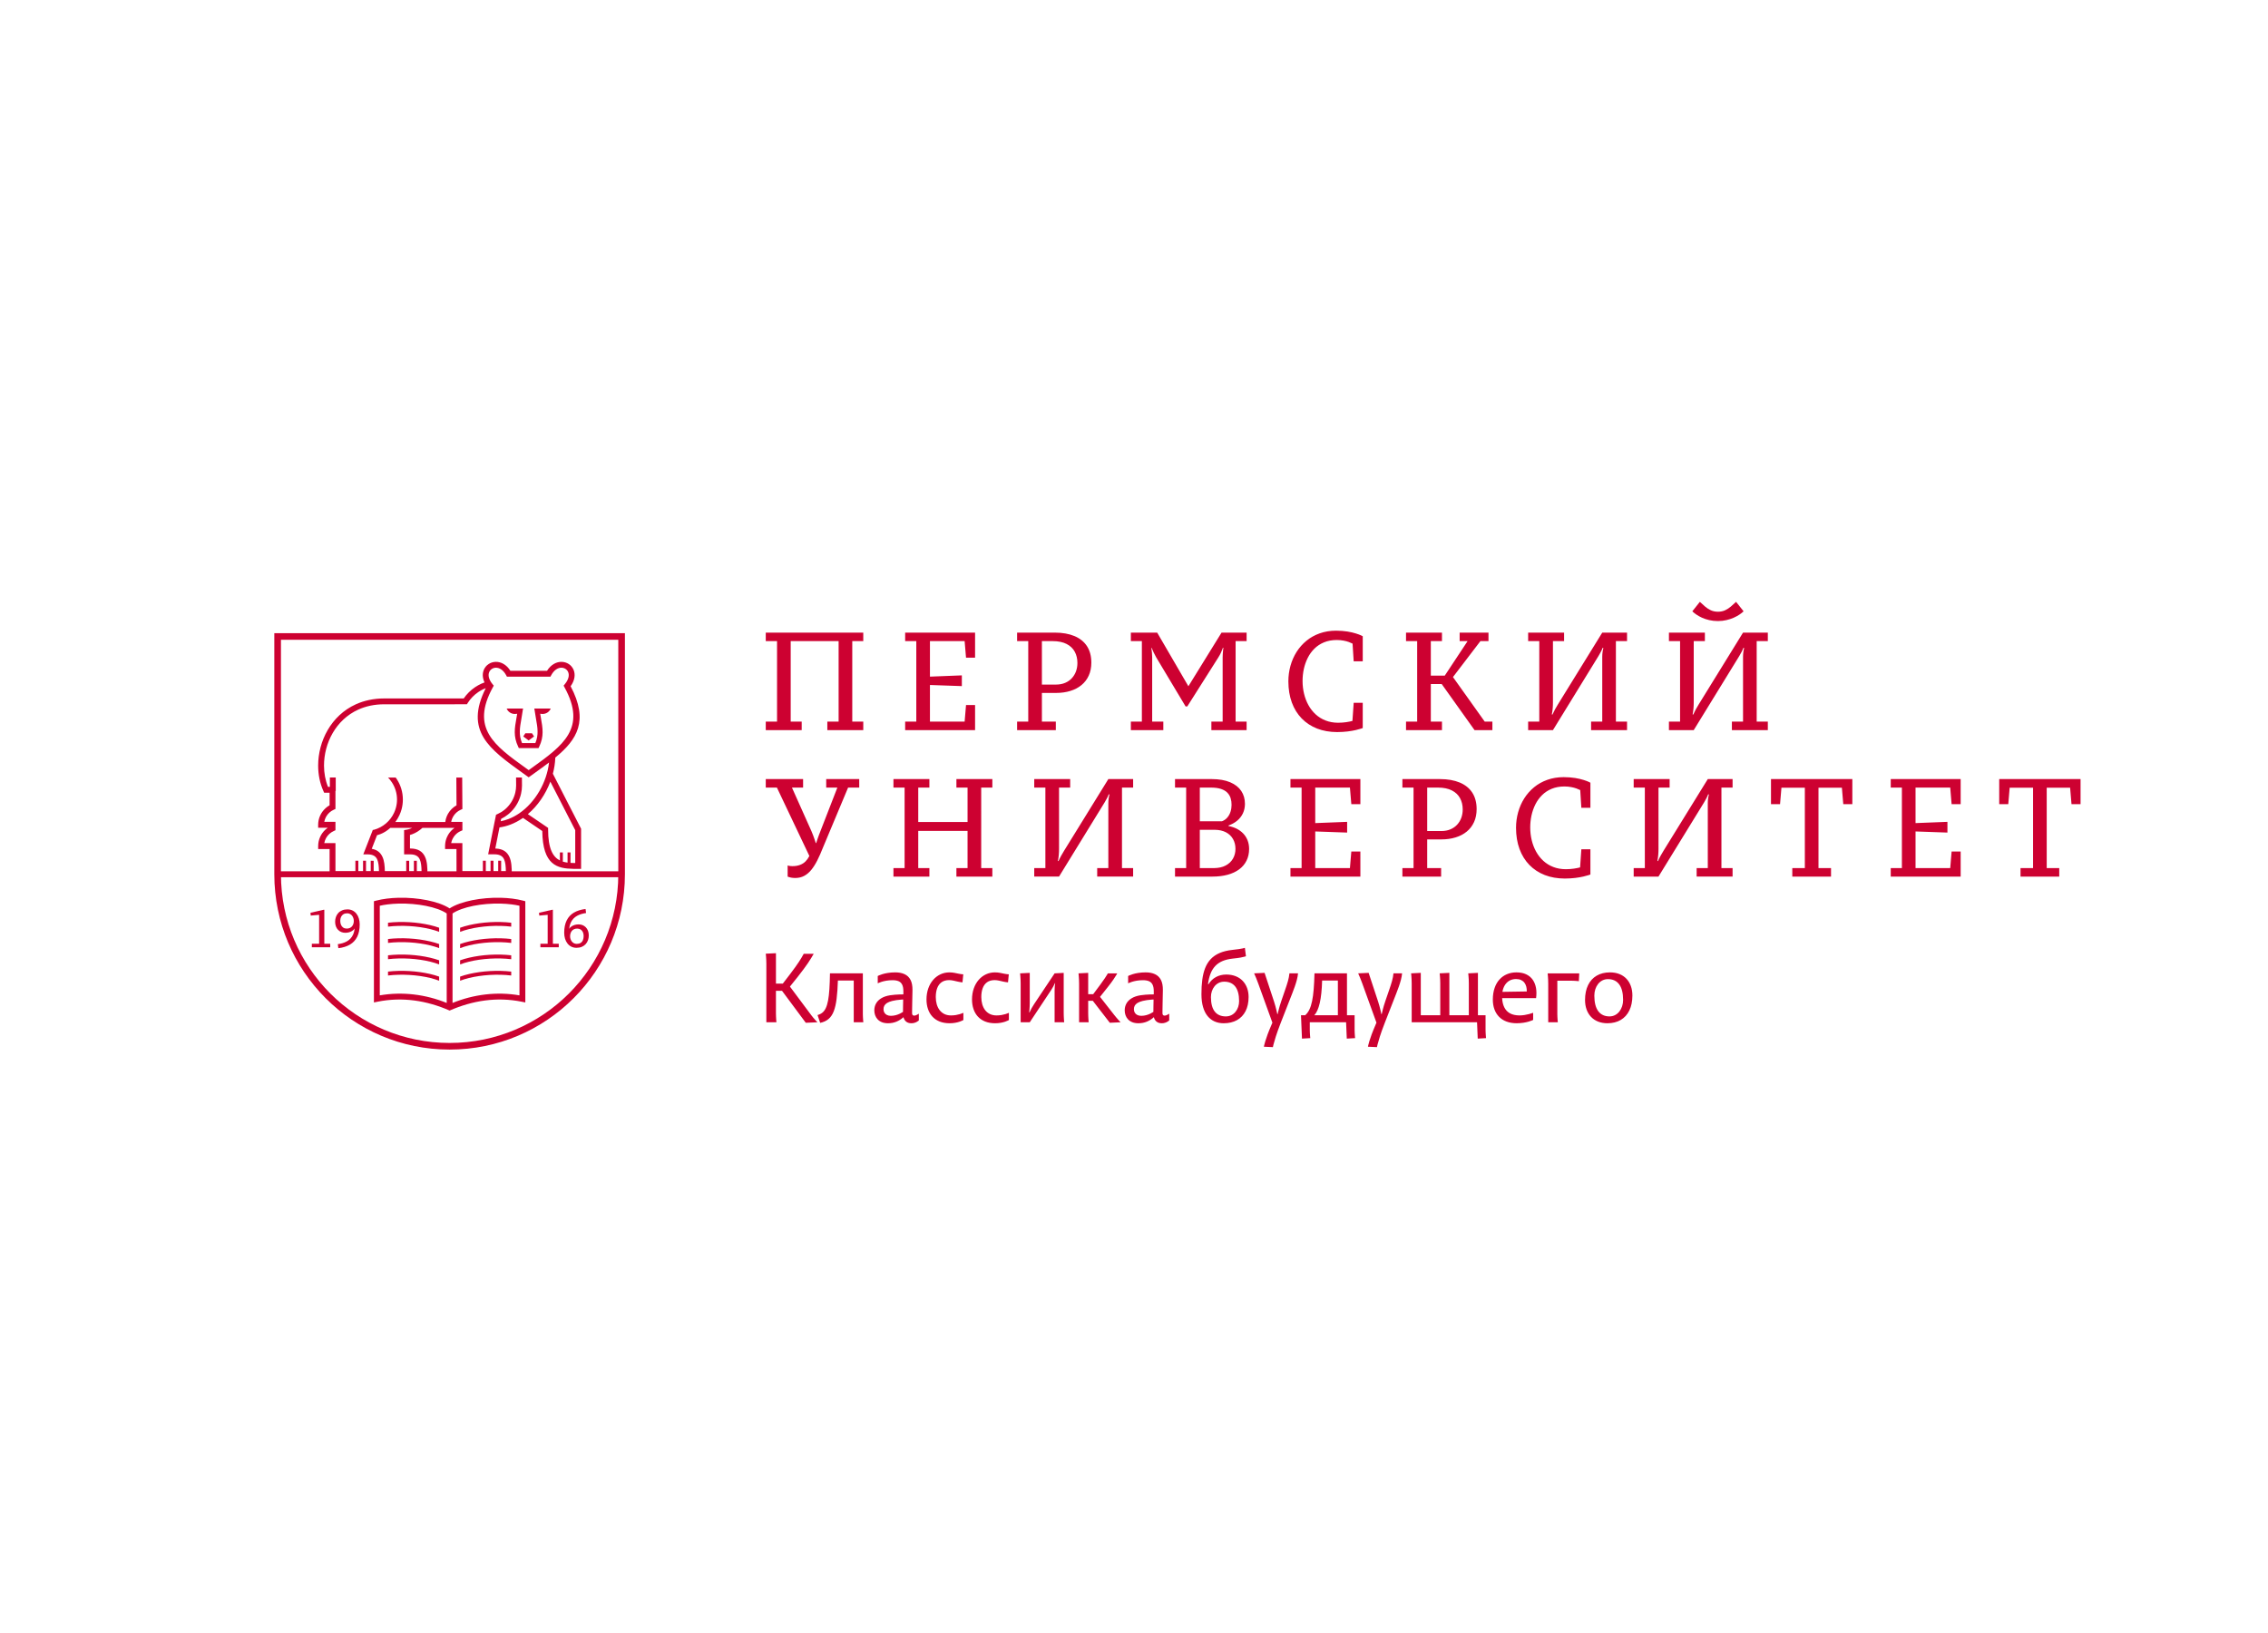 <?xml version="1.0" encoding="UTF-8" standalone="no"?>
<svg
   version="1.1"
   width="1200pt"
   height="864pt"
   id="svg32"
   viewBox="0 0 1200 864"
   sodipodi:docname="Логотип ПГНИУ (вектор).cdr"
   xmlns:inkscape="http://www.inkscape.org/namespaces/inkscape"
   xmlns:sodipodi="http://sodipodi.sourceforge.net/DTD/sodipodi-0.dtd"
   xmlns="http://www.w3.org/2000/svg"
   xmlns:svg="http://www.w3.org/2000/svg">
  <defs
     id="defs36" />
  <sodipodi:namedview
     id="namedview34"
     pagecolor="#ffffff"
     bordercolor="#000000"
     borderopacity="0.25"
     inkscape:showpageshadow="2"
     inkscape:pageopacity="0.0"
     inkscape:pagecheckerboard="0"
     inkscape:deskcolor="#d1d1d1"
     inkscape:document-units="pt" />
  <g
     id="Layer1000">
    <path
       d="m 456.754,334.712 h -51.587 v 4.496 h 5.969 v 42.596 h -5.969 v 4.496 h 19.014 v -4.496 h -5.822 v -42.596 h 25.351 v 42.596 h -5.969 v 4.496 h 19.014 v -4.496 h -5.822 v -42.596 h 5.822 z m 59.16,38.322 h -4.79 l -0.737,8.77 h -18.35 v -19.382 l 16.876,0.589 v -5.675 l -16.876,0.663 v -18.793 h 18.35 l 0.737,8.77 h 4.79 v -13.266 h -36.996 v 4.496 h 5.896 v 42.596 h -5.896 v 4.496 h 36.996 z m 22.238,13.266 h 20.488 v -4.496 h -7.369 v -15.181 h 7.517 c 2.739,0 5.244,-0.356 7.517,-1.057 2.272,-0.688 4.238,-1.72 5.896,-3.083 1.659,-1.364 2.948,-3.034 3.857,-5.036 0.909,-1.99 1.363,-4.287 1.375,-6.891 -0.012,-3.439 -0.786,-6.337 -2.321,-8.696 -1.535,-2.346 -3.746,-4.127 -6.633,-5.331 -2.886,-1.203 -6.363,-1.818 -10.428,-1.818 H 538.151 v 4.496 h 5.896 v 42.596 h -5.896 z m 13.118,-24.099 v -22.993 h 5.748 c 2.972,0.012 5.417,0.528 7.345,1.523 1.928,0.995 3.366,2.358 4.299,4.103 0.934,1.732 1.401,3.709 1.401,5.945 0,1.573 -0.258,3.046 -0.75,4.422 -0.504,1.376 -1.241,2.592 -2.211,3.636 -0.958,1.044 -2.137,1.867 -3.537,2.457 -1.401,0.602 -2.985,0.897 -4.778,0.909 z m 47.074,24.099 h 17.172 v -4.496 h -5.896 v -33.974 c 0,-0.897 -0.049,-1.72 -0.111,-2.457 -0.074,-0.75 -0.147,-1.339 -0.221,-1.793 -0.061,-0.442 -0.111,-0.676 -0.111,-0.688 l 0.221,-0.074 c 0,0.012 0.086,0.221 0.246,0.651 0.171,0.43 0.417,1.007 0.761,1.744 0.332,0.725 0.762,1.548 1.278,2.469 l 15.623,26.088 h 0.885 l 16.434,-25.941 c 0.541,-0.86 0.995,-1.67 1.351,-2.457 0.369,-0.774 0.639,-1.425 0.81,-1.928 0.184,-0.504 0.27,-0.762 0.27,-0.774 l 0.221,0.074 c 0,0.012 -0.025,0.172 -0.049,0.479 -0.037,0.319 -0.086,0.725 -0.135,1.228 -0.049,0.504 -0.086,1.044 -0.123,1.622 -0.037,0.577 -0.061,1.142 -0.061,1.683 v 34.047 h -5.969 v 4.496 h 18.645 v -4.496 h -5.822 v -42.596 h 5.822 v -4.496 h -13.265 l -17.54,28.373 -16.508,-28.373 h -13.928 v 4.496 h 5.822 v 42.596 h -5.822 z M 721.029,349.894 v -13.266 c 0,-0.012 -0.307,-0.172 -0.921,-0.467 -0.614,-0.282 -1.523,-0.626 -2.726,-1.007 -1.204,-0.381 -2.678,-0.725 -4.434,-1.02 -1.756,-0.282 -3.783,-0.442 -6.068,-0.454 -3.145,0.012 -6.031,0.491 -8.647,1.425 -2.629,0.934 -4.963,2.236 -7.001,3.918 -2.051,1.683 -3.783,3.648 -5.208,5.896 -1.412,2.248 -2.494,4.692 -3.23,7.333 -0.737,2.64 -1.118,5.392 -1.118,8.254 0.012,4.152 0.627,7.885 1.842,11.189 1.216,3.304 2.96,6.117 5.221,8.438 2.272,2.334 4.986,4.102 8.143,5.343 3.156,1.229 6.694,1.843 10.588,1.855 2.076,-0.012 3.943,-0.122 5.601,-0.331 1.67,-0.209 3.095,-0.455 4.274,-0.737 1.191,-0.283 2.1,-0.528 2.726,-0.737 0.639,-0.209 0.958,-0.319 0.958,-0.331 v -13.339 h -4.79 l -0.663,9.58 c -0.885,0.233 -1.978,0.455 -3.268,0.651 -1.289,0.197 -2.727,0.295 -4.324,0.307 -2.42,-0.012 -4.618,-0.405 -6.596,-1.179 -1.978,-0.761 -3.722,-1.842 -5.245,-3.23 -1.511,-1.388 -2.788,-2.997 -3.82,-4.852 -1.032,-1.855 -1.806,-3.869 -2.334,-6.043 -0.528,-2.186 -0.799,-4.446 -0.799,-6.804 0,-2.125 0.221,-4.225 0.663,-6.301 0.455,-2.076 1.143,-4.041 2.063,-5.883 0.921,-1.842 2.1,-3.476 3.525,-4.889 1.438,-1.425 3.132,-2.543 5.085,-3.353 1.965,-0.811 4.201,-1.229 6.719,-1.241 1.326,0.012 2.518,0.111 3.586,0.319 1.068,0.197 2.002,0.442 2.801,0.737 0.798,0.295 1.474,0.577 2.014,0.859 l 0.589,9.36 z m 22.901,-10.686 h 5.896 v 42.596 h -5.896 v 4.496 h 19.014 v -4.496 h -5.896 v -19.898 h 5.748 l 17.392,24.393 h 9.434 v -4.496 h -4.053 l -16.803,-23.582 14.518,-19.014 h 4.274 v -4.496 h -15.255 v 4.496 h 4.201 l -12.086,18.277 h -7.369 v -18.277 h 5.896 v -4.496 h -19.014 z m 64.613,0 h 5.896 v 42.596 h -5.896 v 4.496 h 13.118 l 24.099,-39.207 c 0.455,-0.737 0.859,-1.474 1.24,-2.199 0.393,-0.737 0.713,-1.449 0.971,-2.15 l 0.369,0.147 c -0.184,0.688 -0.332,1.401 -0.43,2.15 -0.098,0.737 -0.16,1.548 -0.16,2.42 v 34.342 h -5.896 v 4.496 h 19.014 v -4.496 h -5.896 v -42.596 h 5.896 v -4.496 h -13.118 l -23.436,37.954 c -0.515,0.847 -1.031,1.72 -1.535,2.616 -0.491,0.897 -0.97,1.842 -1.412,2.837 l -0.295,-0.147 c 0.221,-1.032 0.369,-2.063 0.455,-3.107 0.098,-1.057 0.135,-2.125 0.135,-3.231 v -32.426 h 5.896 v -4.496 h -19.014 z m 100.43,-10.612 c 1.585,-0.012 3.083,-0.172 4.471,-0.504 1.401,-0.319 2.666,-0.737 3.832,-1.253 1.155,-0.516 2.174,-1.068 3.071,-1.67 0.884,-0.59 1.609,-1.167 2.186,-1.732 l -3.98,-5.012 c -0.946,0.872 -1.867,1.707 -2.776,2.506 -0.909,0.786 -1.916,1.437 -2.997,1.941 -1.081,0.504 -2.346,0.774 -3.808,0.786 -1.462,-0.012 -2.726,-0.283 -3.808,-0.786 -1.081,-0.504 -2.088,-1.154 -2.997,-1.941 -0.909,-0.799 -1.83,-1.633 -2.776,-2.506 l -3.98,5.012 c 0.578,0.565 1.29,1.142 2.15,1.732 0.86,0.602 1.867,1.154 2.997,1.67 1.142,0.516 2.419,0.934 3.82,1.253 1.4,0.332 2.935,0.491 4.593,0.504 z m -25.941,10.612 h 5.896 v 42.596 h -5.896 v 4.496 h 13.118 l 24.099,-39.207 c 0.455,-0.737 0.86,-1.474 1.24,-2.199 0.393,-0.737 0.713,-1.449 0.971,-2.15 l 0.369,0.147 c -0.184,0.688 -0.332,1.401 -0.43,2.15 -0.098,0.737 -0.16,1.548 -0.16,2.42 v 34.342 h -5.896 v 4.496 h 19.014 v -4.496 h -5.896 v -42.596 h 5.896 v -4.496 h -13.118 l -23.436,37.954 c -0.515,0.847 -1.031,1.72 -1.535,2.616 -0.491,0.897 -0.97,1.842 -1.412,2.837 l -0.295,-0.147 c 0.221,-1.032 0.369,-2.063 0.455,-3.107 0.098,-1.057 0.135,-2.125 0.135,-3.231 v -32.426 h 5.896 v -4.496 h -19.014 z"
       style="fill:#cd0131;fill-rule:evenodd"
       id="path2" />
    <path
       d="m 454.616,412.206 h -17.466 v 4.496 h 5.896 l -8.991,23.141 c -0.283,0.688 -0.553,1.4 -0.811,2.113 -0.258,0.724 -0.504,1.388 -0.712,2.002 -0.209,0.614 -0.369,1.117 -0.491,1.486 -0.135,0.381 -0.197,0.577 -0.197,0.59 h -0.221 c 0,-0.012 -0.061,-0.197 -0.184,-0.577 -0.111,-0.369 -0.283,-0.86 -0.491,-1.474 -0.209,-0.614 -0.442,-1.29 -0.724,-2.027 -0.27,-0.725 -0.565,-1.462 -0.885,-2.186 L 419.021,416.702 h 5.896 v -4.496 h -19.75 v 4.496 h 5.896 l 17.172,36.185 c -0.553,1.106 -1.241,2.063 -2.039,2.874 -0.799,0.799 -1.769,1.412 -2.899,1.842 -1.142,0.442 -2.494,0.663 -4.053,0.663 -0.811,-0.012 -1.437,-0.074 -1.855,-0.184 -0.43,-0.111 -0.651,-0.172 -0.651,-0.184 v 5.896 c 0,0.012 0.16,0.074 0.467,0.184 0.307,0.123 0.749,0.246 1.351,0.356 0.602,0.123 1.351,0.184 2.236,0.197 1.744,-0.012 3.304,-0.381 4.68,-1.106 1.388,-0.737 2.641,-1.806 3.783,-3.193 1.13,-1.388 2.186,-3.059 3.182,-5.024 0.995,-1.978 1.978,-4.188 2.947,-6.67 l 13.339,-31.837 h 5.896 z m 18.111,51.587 h 19.014 v -4.495 h -5.896 v -19.677 h 26.088 v 19.677 h -5.896 v 4.495 h 19.014 v -4.495 h -5.896 V 416.702 h 5.896 v -4.496 h -19.014 v 4.496 h 5.896 v 18.203 H 485.845 V 416.702 h 5.896 v -4.496 h -19.014 v 4.496 h 5.896 v 42.596 h -5.896 z m 74.489,-47.092 h 5.896 v 42.596 h -5.896 v 4.495 h 13.118 l 24.099,-39.206 c 0.455,-0.737 0.859,-1.474 1.24,-2.199 0.393,-0.737 0.713,-1.449 0.971,-2.15 l 0.369,0.147 c -0.184,0.688 -0.332,1.401 -0.43,2.15 -0.098,0.737 -0.16,1.548 -0.16,2.42 v 34.342 h -5.896 v 4.495 h 19.014 v -4.495 h -5.896 V 416.702 h 5.896 v -4.496 h -13.118 l -23.436,37.954 c -0.515,0.847 -1.032,1.72 -1.535,2.616 -0.491,0.897 -0.97,1.842 -1.412,2.838 l -0.295,-0.147 c 0.221,-1.031 0.369,-2.063 0.455,-3.107 0.098,-1.057 0.135,-2.125 0.135,-3.231 V 416.702 h 5.896 v -4.496 h -19.014 z m 74.489,47.092 h 19.824 c 2.96,0 5.626,-0.332 8.008,-0.971 2.371,-0.65 4.41,-1.597 6.105,-2.849 1.695,-1.253 2.997,-2.788 3.894,-4.606 0.909,-1.818 1.363,-3.893 1.375,-6.24 -0.012,-1.695 -0.295,-3.23 -0.848,-4.594 -0.552,-1.363 -1.326,-2.554 -2.309,-3.574 -0.995,-1.019 -2.149,-1.867 -3.464,-2.518 -1.314,-0.651 -2.751,-1.117 -4.287,-1.4 v -0.295 c 1.781,-0.614 3.317,-1.474 4.619,-2.555 1.289,-1.081 2.297,-2.37 2.997,-3.857 0.712,-1.498 1.068,-3.169 1.081,-5.011 0,-2.604 -0.651,-4.877 -1.953,-6.842 -1.314,-1.965 -3.267,-3.488 -5.859,-4.594 -2.604,-1.105 -5.846,-1.67 -9.728,-1.683 h -19.456 v 4.496 h 5.896 v 42.596 h -5.896 z m 13.118,-4.495 v -20.267 h 7.812 c 2.383,0.012 4.397,0.467 6.043,1.339 1.646,0.872 2.887,2.076 3.734,3.587 0.848,1.511 1.277,3.23 1.277,5.171 0,1.941 -0.454,3.66 -1.339,5.196 -0.884,1.523 -2.174,2.726 -3.857,3.611 -1.683,0.896 -3.734,1.339 -6.154,1.363 z m 16.802,-33.458 c 0,1.265 -0.184,2.481 -0.552,3.623 -0.356,1.154 -0.921,2.174 -1.67,3.058 -0.75,0.885 -1.708,1.56 -2.862,2.014 H 634.823 V 416.702 h 5.969 c 2.113,0.012 3.869,0.246 5.269,0.725 1.401,0.466 2.518,1.13 3.329,1.965 0.81,0.835 1.388,1.806 1.732,2.898 0.344,1.106 0.515,2.285 0.503,3.55 z m 68.151,24.688 h -4.79 l -0.737,8.77 h -18.35 v -19.382 l 16.876,0.589 v -5.675 l -16.876,0.663 V 416.702 h 18.35 l 0.737,8.77 h 4.79 v -13.266 h -36.996 v 4.496 h 5.896 v 42.596 h -5.896 v 4.495 h 36.996 z m 22.238,13.266 h 20.488 v -4.495 h -7.369 v -15.181 h 7.517 c 2.739,0 5.245,-0.356 7.517,-1.057 2.272,-0.688 4.238,-1.719 5.896,-3.083 1.659,-1.364 2.948,-3.034 3.857,-5.036 0.909,-1.99 1.363,-4.287 1.375,-6.891 -0.012,-3.439 -0.786,-6.337 -2.321,-8.696 -1.535,-2.346 -3.746,-4.127 -6.633,-5.331 -2.886,-1.204 -6.362,-1.818 -10.428,-1.818 h -19.898 v 4.496 h 5.896 v 42.596 h -5.896 z M 755.132,439.695 V 416.702 h 5.748 c 2.972,0.012 5.416,0.528 7.345,1.523 1.928,0.995 3.366,2.358 4.299,4.102 0.934,1.732 1.401,3.709 1.401,5.945 0,1.573 -0.258,3.046 -0.75,4.422 -0.504,1.376 -1.241,2.592 -2.211,3.635 -0.958,1.044 -2.137,1.868 -3.537,2.457 -1.401,0.602 -2.985,0.897 -4.778,0.909 z m 86.354,-12.307 v -13.266 c 0,-0.012 -0.307,-0.172 -0.921,-0.467 -0.614,-0.282 -1.523,-0.626 -2.726,-1.007 -1.204,-0.381 -2.678,-0.725 -4.434,-1.02 -1.756,-0.282 -3.783,-0.442 -6.068,-0.454 -3.145,0.012 -6.031,0.491 -8.647,1.425 -2.629,0.934 -4.962,2.236 -7.001,3.918 -2.051,1.683 -3.783,3.648 -5.208,5.896 -1.412,2.248 -2.494,4.692 -3.23,7.333 -0.737,2.64 -1.118,5.392 -1.118,8.254 0.012,4.152 0.627,7.885 1.842,11.189 1.216,3.304 2.96,6.117 5.221,8.438 2.272,2.334 4.986,4.102 8.143,5.343 3.156,1.229 6.694,1.843 10.588,1.855 2.076,-0.012 3.943,-0.122 5.601,-0.331 1.67,-0.209 3.095,-0.455 4.274,-0.737 1.191,-0.283 2.1,-0.528 2.726,-0.737 0.639,-0.209 0.958,-0.319 0.958,-0.331 v -13.339 h -4.79 l -0.663,9.58 c -0.885,0.233 -1.978,0.455 -3.268,0.651 -1.289,0.197 -2.727,0.295 -4.324,0.307 -2.42,-0.012 -4.618,-0.406 -6.596,-1.179 -1.978,-0.761 -3.721,-1.842 -5.244,-3.23 -1.511,-1.388 -2.788,-2.997 -3.82,-4.852 -1.032,-1.855 -1.806,-3.869 -2.334,-6.043 -0.528,-2.186 -0.799,-4.446 -0.799,-6.804 0,-2.125 0.221,-4.225 0.663,-6.301 0.455,-2.076 1.143,-4.041 2.063,-5.883 0.921,-1.842 2.1,-3.476 3.525,-4.889 1.438,-1.425 3.132,-2.543 5.085,-3.353 1.965,-0.811 4.201,-1.229 6.719,-1.241 1.326,0.012 2.518,0.111 3.586,0.32 1.068,0.197 2.002,0.442 2.801,0.737 0.798,0.295 1.474,0.577 2.014,0.859 l 0.589,9.36 z M 864.387,416.702 h 5.896 v 42.596 h -5.896 v 4.495 h 13.118 l 24.099,-39.206 c 0.455,-0.737 0.86,-1.474 1.24,-2.199 0.393,-0.737 0.713,-1.449 0.971,-2.15 l 0.368,0.147 c -0.184,0.688 -0.332,1.401 -0.43,2.15 -0.098,0.737 -0.16,1.548 -0.16,2.42 v 34.342 h -5.896 v 4.495 h 19.014 v -4.495 h -5.896 V 416.702 h 5.896 v -4.496 h -13.118 l -23.436,37.954 c -0.515,0.847 -1.031,1.72 -1.535,2.616 -0.491,0.897 -0.97,1.842 -1.412,2.838 l -0.295,-0.147 c 0.221,-1.031 0.369,-2.063 0.455,-3.107 0.098,-1.057 0.135,-2.125 0.135,-3.231 V 416.702 h 5.896 v -4.496 H 864.387 Z m 77.437,8.77 0.737,-8.696 h 12.381 v 42.523 h -6.633 v 4.495 h 20.488 v -4.495 h -6.632 v -42.523 h 12.381 l 0.737,8.696 h 4.79 v -13.266 h -43.039 v 13.266 z m 95.566,25.056 h -4.79 l -0.737,8.77 h -18.35 v -19.382 l 16.876,0.589 v -5.675 l -16.876,0.663 V 416.702 h 18.35 l 0.737,8.77 h 4.79 v -13.266 h -36.996 v 4.496 h 5.896 v 42.596 h -5.896 v 4.495 h 36.996 z m 25.186,-25.056 0.737,-8.696 h 12.381 v 42.523 h -6.633 v 4.495 h 20.488 v -4.495 h -6.632 v -42.523 h 12.381 l 0.737,8.696 h 4.79 v -13.266 h -43.039 v 13.266 z"
       style="fill:#cd0131;fill-rule:evenodd"
       id="path4" />
    <g
       id="Layer1001">
      <g
         id="Layer1002">
        <path
           d="m 292.522,409.372 14.762,28.775 0.171,0.331 v 0.373 19.312 1.554 h -1.549 c -0.701,0 -1.403,0 -2.537,-0.023 -8.55,-0.171 -16.239,-1.922 -16.447,-20.02 l -10.203,-6.938 -0.315,0.218 c -1.977,1.346 -4.075,2.464 -6.266,3.302 -1.879,0.72 -3.838,1.235 -5.862,1.521 l -2.215,11.177 h 0.421 c 3.769,0.211 5.864,1.862 7.038,4.421 1.136,2.472 1.259,5.674 1.259,9.188 v 1.554 h -1.554 -1.221 -17.739 -1.555 v -0.009 l -5.618,-0.001 -1.554,-10e-4 V 462.56 459 h 0.001 v -1.506 l -0.025,-8.286 h -4.475 -1.549 v -0.008 h -0.005 l -0.002,-1.548 v -0.011 h 0.006 l 0.002,-0.043 0.001,-0.034 v -0.073 -0.004 -0.003 l 0.004,-0.145 v -0.007 l 0.004,-0.069 0.002,-0.073 v -0.017 l 0.005,-0.125 v -0.008 l 0.021,-0.293 0.003,-0.05 0.009,-0.098 0.005,-0.059 0.002,-0.014 0.005,-0.073 0.002,-0.015 0.031,-0.27 0.001,-0.007 0.01,-0.073 0.001,-0.017 0.008,-0.055 0.01,-0.073 0.02,-0.133 0.002,-0.011 0.005,-0.036 0.006,-0.037 0.014,-0.073 c 0.024,-0.143 0.05,-0.284 0.08,-0.425 l 0.014,-0.069 0.001,-0.005 0.016,-0.067 0.014,-0.069 0.005,-0.016 0.013,-0.055 0.016,-0.069 0.007,-0.025 0.01,-0.044 0.036,-0.139 0.017,-0.069 0.013,-0.045 0.006,-0.024 0.079,-0.271 v -0.004 l 0.084,-0.271 0.006,-0.015 c 0.092,-0.285 0.195,-0.564 0.308,-0.84 0.19,-0.463 0.407,-0.903 0.643,-1.317 l 0.005,10e-4 c 0.63,-1.106 1.438,-2.105 2.379,-2.951 l 0.002,-10e-4 c 0.343,-0.308 0.703,-0.596 1.078,-0.861 h -16.966 c -1.645,1.496 -3.487,2.656 -5.376,3.365 h -0.007 c -0.428,0.162 -0.839,0.294 -1.226,0.399 v 7.158 h 0.093 c 4.307,0 6.627,1.702 7.889,4.452 1.135,2.472 1.258,5.674 1.258,9.188 v 1.548 h -1.554 l -20.977,-0.004 v 0.004 h -1.555 l -26.132,-0.005 -1.554,-0.001 v -1.547 -13.352 h -4.499 -1.548 v -1.554 c 0,-3.446 1.48,-6.549 3.836,-8.707 0.399,-0.365 0.816,-0.699 1.238,-0.995 h -3.527 -1.555 v -1.555 c 0,-3.443 1.482,-6.549 3.843,-8.713 0.472,-0.433 0.963,-0.818 1.467,-1.152 0.24,-0.159 0.489,-0.313 0.743,-0.455 v -6.642 h -1.864 -1 l -0.415,-0.916 c -1.855,-4.101 -2.775,-8.728 -2.775,-13.455 0,-6.393 1.684,-12.998 5.013,-18.75 3.341,-5.774 8.341,-10.693 14.957,-13.686 4.328,-1.957 9.341,-3.087 15.018,-3.087 h 31.526 5.749 v 0.006 h 4.749 c 1.616,-2.345 3.662,-4.372 6.024,-5.966 0.466,-0.315 0.99,-0.635 1.563,-0.958 v -0.006 c 1.087,-0.612 2.234,-1.132 3.424,-1.56 -1.173,-2.502 -1.146,-4.827 -0.363,-6.677 0.535,-1.27 1.421,-2.309 2.516,-3.034 1.087,-0.718 2.391,-1.135 3.772,-1.165 2.67,-0.057 5.618,1.321 7.766,4.736 h 9.684 9.687 c 2.148,-3.416 5.092,-4.793 7.763,-4.736 1.38,0.03 2.685,0.447 3.772,1.165 1.095,0.725 1.98,1.765 2.517,3.034 0.99,2.342 0.779,5.439 -1.558,8.705 9.657,18.291 3.502,28.206 -8.113,37.751 l -0.007,0.259 c -0.114,2.761 -0.552,5.543 -1.271,8.278 z m -71.98,46.051 v 5.593 h 2.501 c -0.043,-2.531 -0.233,-4.769 -0.96,-6.354 -0.745,-1.624 -2.223,-2.629 -5.07,-2.629 h -1.648 -1.554 v -1.554 -9.965 -1.321 l 1.317,-0.208 0.027,-0.005 v -0.001 c 0.291,-0.046 0.608,-0.117 0.948,-0.207 0.341,-0.091 0.661,-0.196 0.957,-0.306 v -10e-4 c 0.355,-0.134 0.713,-0.29 1.065,-0.464 h -11.592 c -1.645,1.497 -3.487,2.656 -5.378,3.365 -0.422,0.159 -0.84,0.295 -1.246,0.404 -0.133,0.036 -0.265,0.066 -0.405,0.098 l -2.82,7.231 c 2.934,0.495 4.662,2.039 5.688,4.276 0.966,2.104 1.203,4.732 1.251,7.636 l 11.311,0.002 v -5.592 h 1.555 v 5.592 h 2.502 v -5.592 z m -22.831,0 v 5.593 h 2.501 v -0.003 h 0.3 c -0.043,-2.53 -0.232,-4.767 -0.959,-6.35 -0.747,-1.626 -2.226,-2.635 -5.07,-2.635 h -2.267 l 0.822,-2.106 3.885,-9.965 0.329,-0.841 0.639,-0.098 c 4.807,-1.332 8.629,-4.703 10.629,-9.023 0.387,-0.833 0.708,-1.712 0.956,-2.626 0.381,-1.402 0.584,-2.858 0.585,-4.33 h -0.005 v -0.02 h 0.005 c 0,-3.229 -0.944,-6.363 -2.673,-9.03 -0.341,-0.527 -0.706,-1.032 -1.094,-1.504 -0.305,-0.37 -0.629,-0.74 -0.979,-1.095 h 4.045 c 0.219,0.299 0.429,0.604 0.627,0.911 2.051,3.163 3.169,6.885 3.169,10.719 h 0.007 v 0.02 h -0.007 c -0.001,1.784 -0.239,3.51 -0.681,5.145 -0.288,1.063 -0.67,2.105 -1.137,3.11 -0.594,1.281 -1.321,2.492 -2.17,3.612 l 26.42,10e-4 c 0.134,-1.065 0.406,-2.083 0.8,-3.035 0.19,-0.459 0.407,-0.902 0.643,-1.318 l 0.005,0.002 c 1.065,-1.872 2.629,-3.425 4.506,-4.476 l -0.098,-14.691 h 3.095 l 0.104,15.636 0.006,1.01 -0.917,0.414 c -1.691,0.758 -3.092,2.044 -4.004,3.639 v 0.007 c -0.181,0.316 -0.339,0.642 -0.475,0.965 -0.234,0.57 -0.41,1.167 -0.524,1.789 h 4.366 1.554 v 1.548 1.899 1.002 l -0.843,0.38 -0.074,0.034 -0.049,0.023 -0.011,0.006 h -0.003 l -0.21,0.099 -0.021,0.01 -0.017,0.007 v 10e-4 l -0.021,0.009 -0.02,0.01 -0.021,0.01 -0.092,0.047 v 10e-4 l -0.076,0.04 v 0.001 l -0.076,0.04 -0.001,0.001 -0.075,0.042 -0.017,0.01 -0.017,0.01 -0.021,0.01 -0.017,0.01 -0.001,10e-4 -0.057,0.032 -0.016,0.01 h -0.001 l -0.017,0.01 -0.017,0.01 -0.021,0.013 -0.017,0.01 -0.002,10e-4 h -10e-4 l -0.054,0.034 -0.017,0.01 v 0.001 l -0.017,0.009 -0.038,0.024 -0.017,0.01 -0.001,10e-4 -0.016,0.01 -0.017,0.01 -0.021,0.014 -0.017,0.01 -0.001,10e-4 -0.016,0.011 -0.017,0.01 -0.021,0.014 -0.017,0.01 -0.006,0.005 -0.029,0.02 -0.021,0.014 -0.016,0.01 h -0.001 l -0.017,0.012 -0.032,0.022 -0.002,0.002 -0.017,0.01 -0.002,0.002 -0.015,0.011 -0.017,0.01 -0.017,0.014 -0.017,0.01 -0.002,0.002 -0.015,0.011 -0.017,0.01 -0.017,0.014 -0.017,0.01 -0.005,0.003 -0.132,0.096 -0.007,0.005 -0.01,0.009 -0.051,0.038 -0.007,0.005 -0.01,0.009 -0.219,0.174 -0.017,0.014 -0.117,0.097 -0.017,0.015 -0.096,0.083 -0.017,0.014 -0.149,0.136 -0.001,-10e-4 c -0.106,0.098 -0.208,0.196 -0.308,0.299 l -0.01,0.01 -0.005,0.006 -0.1,0.104 -0.005,0.005 -0.01,0.01 -0.013,0.014 -0.083,0.091 -0.012,0.012 -0.008,0.008 -0.051,0.057 -0.005,0.007 -0.021,0.023 -0.081,0.092 -0.008,0.009 -0.005,0.006 -0.051,0.06 -0.005,0.006 -0.051,0.062 -0.004,0.003 -0.106,0.133 h -0.001 l -0.205,0.274 -0.001,0.004 c -0.186,0.256 -0.355,0.524 -0.514,0.8 l -0.003,0.006 -0.004,0.008 c -0.088,0.155 -0.17,0.31 -0.247,0.466 l -0.007,0.014 -0.007,0.014 -0.007,0.014 -0.013,0.026 -0.001,0.005 -0.029,0.062 -0.007,0.013 v 10e-4 l -0.007,0.014 -0.049,0.107 -0.007,0.014 -0.007,0.017 -0.004,0.007 -0.003,0.007 -0.007,0.017 -0.007,0.014 -0.007,0.017 -0.006,0.014 -0.006,0.01 -0.001,0.005 -0.007,0.014 -0.007,0.017 -0.007,0.014 -0.007,0.017 -0.035,0.083 -0.005,0.013 -0.006,0.014 -0.01,0.028 -0.031,0.08 -0.01,0.028 -0.006,0.016 -0.002,0.008 -0.01,0.028 -0.01,0.028 -0.008,0.02 -0.002,0.008 -0.113,0.325 -0.001,0.003 v 10e-4 l -0.035,0.11 -0.007,0.028 -0.009,0.028 h -10e-4 l -0.007,0.028 -0.01,0.029 -0.007,0.028 -0.001,0.002 -0.021,0.076 -0.002,0.005 -0.001,0.006 -0.006,0.022 -0.024,0.085 -0.007,0.028 -0.007,0.028 -0.002,0.01 -0.005,0.017 -0.007,0.03 -0.067,0.284 -0.004,0.016 -0.003,0.011 -0.007,0.031 -10e-4,0.011 -0.008,0.036 -0.001,0.009 -0.006,0.028 -0.007,0.031 -0.004,0.021 -0.007,0.038 -0.007,0.028 -0.005,0.024 h 4.33 1.543 v 0.007 h 0.044 v 1.545 11.348 h 10e-4 v 2.013 h 5.619 v -0.002 h 5.229 v -5.587 h 1.555 v 5.587 h 2.501 v -5.587 h 1.555 v 5.587 h 2.502 v -5.587 h 1.554 v 5.587 h 2.501 c -0.042,-2.529 -0.232,-4.763 -0.959,-6.348 -0.746,-1.626 -2.226,-2.635 -5.07,-2.635 h -0.834 -2.517 l 0.708,-3.55 0.824,-4.155 -0.015,-0.004 1.271,-6.33 0.379,-1.91 0.225,-1.131 0.007,-0.001 0.618,-3.077 0.159,-0.792 0.733,-0.324 c 1.316,-0.579 2.571,-1.34 3.724,-2.274 h 0.006 c 0.211,-0.17 0.43,-0.358 0.655,-0.56 0.237,-0.211 0.45,-0.414 0.638,-0.603 l -0.003,-0.002 0.01,-0.008 c 2.219,-2.221 3.746,-5.003 4.44,-8.005 0.135,-0.594 0.242,-1.201 0.313,-1.819 0.075,-0.636 0.112,-1.253 0.114,-1.849 l -0.002,-0.342 h 10e-4 l -0.036,-3.903 h 3.095 l 0.035,3.891 0.002,0.142 0.001,0.201 v 0.006 c -0.003,0.766 -0.046,1.504 -0.127,2.207 -0.083,0.726 -0.21,1.448 -0.374,2.159 -0.825,3.573 -2.635,6.878 -5.266,9.508 l -0.009,0.01 h -0.007 c -0.263,0.264 -0.515,0.501 -0.75,0.713 -0.242,0.219 -0.508,0.442 -0.785,0.667 l 0.002,0.002 c -1.147,0.928 -2.388,1.715 -3.69,2.356 l -0.257,1.281 c 1.401,-0.268 2.773,-0.664 4.113,-1.176 1.969,-0.754 3.851,-1.757 5.623,-2.963 8.562,-5.831 14.64,-16.384 15.848,-26.954 -2.338,1.783 -4.836,3.574 -7.422,5.434 l -2.446,1.761 -0.905,0.651 -0.905,-0.651 -2.447,-1.761 c -17.432,-12.534 -30.763,-22.124 -19.361,-44.751 -0.887,0.342 -1.748,0.742 -2.57,1.204 l -0.002,-0.003 c -0.419,0.234 -0.867,0.514 -1.341,0.833 -2.244,1.514 -4.16,3.482 -5.612,5.772 l -0.454,0.717 h -0.856 -5.587 v 0.006 h -5.749 -31.526 c -5.22,0 -9.803,1.028 -13.741,2.809 -5.987,2.708 -10.517,7.17 -13.55,12.411 -3.046,5.264 -4.588,11.322 -4.588,17.196 0,3.95 0.703,7.803 2.107,11.263 h 0.998 l -0.001,-4.94 h 3.097 l 0.003,7.106 h -0.151 v 8.537 0.991 l -0.905,0.418 -0.011,0.006 -0.011,0.006 c -0.424,0.192 -0.832,0.417 -1.211,0.667 -0.401,0.266 -0.768,0.551 -1.092,0.847 -1.373,1.259 -2.339,2.957 -2.683,4.877 h 4.359 1.555 v 1.554 1.899 0.99 l -0.905,0.418 -0.011,0.006 -0.011,0.006 c -0.424,0.193 -0.832,0.417 -1.211,0.667 -0.402,0.266 -0.768,0.549 -1.092,0.846 -1.375,1.259 -2.344,2.956 -2.689,4.871 h 4.365 1.555 v 1.555 13.358 l 10.548,0.001 v -5.591 h 1.555 v 5.592 h 2.501 v -5.592 h 1.555 v 5.592 h 2.502 v -5.592 z m 104.144,-4.401 v 5.513 c 0.517,0.031 1.047,0.053 1.574,0.063 0.232,0.005 0.557,0.005 0.929,0.006 v -17.38 l -13.169,-25.669 c -2.501,6.644 -6.656,12.749 -11.891,17.191 l 10.034,6.823 0.681,0.462 -10e-4,0.82 c -0.009,10.214 2.551,14.554 6.235,16.398 v -4.228 h 1.555 v 4.849 c 0.8,0.249 1.637,0.413 2.5,0.523 v -5.371 z m -33.763,-76.124 h 7.104 1.514 l -0.209,1.497 c -0.211,1.521 -0.442,2.82 -0.66,4.059 -0.807,4.559 -1.467,8.315 0.376,12.71 h 7.031 c 1.843,-4.394 1.18,-8.149 0.374,-12.707 -0.219,-1.242 -0.45,-2.54 -0.661,-4.061 l -0.209,-1.503 h 1.514 7.103 l -5.568,2.643 c 0.135,0.829 0.282,1.661 0.422,2.466 0.931,5.271 1.691,9.563 -0.926,15.047 l -0.357,0.748 h -0.836 -8.75 -0.836 l -0.358,-0.748 c -2.615,-5.484 -1.857,-9.776 -0.924,-15.049 0.142,-0.806 0.292,-1.639 0.426,-2.469 z m 11.625,16.854 2.862,-2.109 -1.094,-1.669 h -3.536 l -1.094,1.669 z m -1.527,14.607 1.542,1.109 1.542,-1.109 c 16.653,-11.973 29.282,-21.055 17.439,-42.674 l -0.502,-0.919 0.667,-0.811 c 2.084,-2.539 2.405,-4.799 1.739,-6.374 -0.288,-0.684 -0.774,-1.25 -1.377,-1.648 -0.612,-0.405 -1.346,-0.639 -2.119,-0.656 -1.82,-0.039 -3.909,1.098 -5.448,3.933 l -0.44,0.814 h -0.926 -10.577 -10.578 -0.924 l -0.441,-0.814 c -1.537,-2.836 -3.629,-3.973 -5.448,-3.933 -0.773,0.016 -1.507,0.251 -2.119,0.656 -0.603,0.398 -1.087,0.964 -1.377,1.648 -0.666,1.575 -0.345,3.835 1.74,6.374 l 0.667,0.811 -0.502,0.919 c -11.844,21.619 0.785,30.701 17.439,42.674 z"
           style="fill:#cd0131;fill-rule:evenodd"
           id="path6" />
        <path
           d="m 276.71,374.899 c -0.658,1.666 -2.339,2.851 -4.309,2.851 -1.97,0 -3.651,-1.185 -4.309,-2.851 z"
           style="fill:#cd0131;fill-rule:evenodd"
           id="path8" />
        <path
           d="m 291.37,374.899 c -0.658,1.666 -2.339,2.851 -4.309,2.851 -1.97,0 -3.651,-1.185 -4.309,-2.851 z"
           style="fill:#cd0131;fill-rule:evenodd"
           id="path10" />
      </g>
      <g
         id="Layer1003">
        <path
           d="m 285.923,499.34 v 1.855 h 9.721 v -1.855 h -3.119 v -17.981 h -0.449 l -6.884,1.573 0.141,1.489 4.439,-0.394 v 15.312 z"
           style="fill:#cd0131;fill-rule:evenodd"
           id="path13" />
        <path
           d="m 310.095,483.072 -0.281,-2.135 c -2.43,0.286 -4.487,0.928 -6.163,1.92 -1.676,0.993 -2.95,2.369 -3.821,4.13 -0.871,1.761 -1.307,3.929 -1.312,6.509 0.005,1.139 0.15,2.187 0.445,3.156 0.295,0.965 0.722,1.807 1.284,2.529 0.561,0.721 1.241,1.283 2.041,1.685 0.8,0.398 1.71,0.604 2.721,0.609 1.082,-0.005 2.032,-0.182 2.843,-0.529 0.815,-0.346 1.494,-0.824 2.041,-1.433 0.543,-0.604 0.951,-1.302 1.223,-2.093 0.276,-0.787 0.411,-1.63 0.411,-2.52 -0.005,-0.922 -0.144,-1.742 -0.421,-2.463 -0.281,-0.716 -0.664,-1.326 -1.156,-1.826 -0.491,-0.497 -1.058,-0.876 -1.704,-1.139 -0.646,-0.257 -1.339,-0.388 -2.084,-0.388 -0.726,0 -1.405,0.093 -2.047,0.272 -0.636,0.182 -1.208,0.445 -1.713,0.786 -0.506,0.342 -0.918,0.758 -1.242,1.246 0.126,-1.194 0.389,-2.229 0.777,-3.105 0.389,-0.88 0.876,-1.624 1.461,-2.239 0.585,-0.613 1.246,-1.119 1.971,-1.517 0.726,-0.394 1.489,-0.707 2.291,-0.941 0.805,-0.23 1.615,-0.403 2.435,-0.515 z m -8.457,12.335 c 0,-0.567 0.08,-1.096 0.234,-1.588 0.155,-0.497 0.389,-0.932 0.698,-1.307 0.314,-0.375 0.706,-0.67 1.18,-0.885 0.468,-0.211 1.021,-0.318 1.653,-0.323 0.716,0.005 1.325,0.173 1.831,0.501 0.506,0.327 0.895,0.782 1.162,1.367 0.272,0.585 0.407,1.264 0.407,2.037 0.005,0.838 -0.126,1.573 -0.384,2.196 -0.257,0.627 -0.655,1.114 -1.199,1.461 -0.539,0.346 -1.227,0.524 -2.07,0.529 -0.571,-0.004 -1.072,-0.122 -1.508,-0.356 -0.436,-0.23 -0.806,-0.539 -1.101,-0.922 -0.299,-0.384 -0.524,-0.81 -0.674,-1.283 -0.154,-0.469 -0.23,-0.946 -0.23,-1.428 z"
           style="fill:#cd0131;fill-rule:evenodd"
           id="path15" />
        <path
           d="m 164.996,499.34 v 1.855 h 9.721 v -1.855 h -3.119 v -17.981 h -0.449 l -6.884,1.573 0.141,1.489 4.439,-0.394 v 15.312 z"
           style="fill:#cd0131;fill-rule:evenodd"
           id="path17" />
        <path
           d="m 178.744,499.537 0.281,2.135 c 2.43,-0.286 4.486,-0.927 6.162,-1.92 1.676,-0.992 2.95,-2.369 3.821,-4.13 0.871,-1.761 1.307,-3.929 1.312,-6.509 0,-1.138 -0.15,-2.192 -0.445,-3.156 -0.295,-0.965 -0.722,-1.807 -1.283,-2.529 -0.562,-0.721 -1.242,-1.283 -2.042,-1.685 -0.801,-0.398 -1.704,-0.604 -2.721,-0.609 -1.082,0.005 -2.028,0.183 -2.843,0.529 -0.815,0.347 -1.494,0.824 -2.037,1.428 -0.548,0.609 -0.956,1.307 -1.227,2.099 -0.276,0.786 -0.411,1.624 -0.411,2.519 0.005,0.922 0.145,1.742 0.426,2.463 0.276,0.717 0.661,1.326 1.152,1.827 0.492,0.496 1.059,0.876 1.704,1.133 0.646,0.262 1.339,0.394 2.084,0.394 0.726,0 1.405,-0.094 2.047,-0.272 0.636,-0.183 1.208,-0.446 1.704,-0.787 0.501,-0.342 0.909,-0.758 1.223,-1.245 -0.122,1.194 -0.375,2.229 -0.764,3.109 -0.384,0.88 -0.866,1.625 -1.451,2.243 -0.585,0.614 -1.242,1.12 -1.967,1.518 -0.726,0.398 -1.489,0.712 -2.291,0.941 -0.805,0.229 -1.615,0.398 -2.435,0.506 z m 8.457,-12.279 c 0,0.553 -0.074,1.073 -0.234,1.555 -0.154,0.487 -0.389,0.917 -0.697,1.287 -0.314,0.375 -0.707,0.67 -1.176,0.88 -0.472,0.211 -1.026,0.318 -1.658,0.324 -0.712,-0.005 -1.325,-0.178 -1.831,-0.52 -0.506,-0.343 -0.895,-0.819 -1.162,-1.433 -0.272,-0.613 -0.407,-1.329 -0.407,-2.149 0,-0.777 0.135,-1.461 0.412,-2.061 0.272,-0.594 0.679,-1.068 1.217,-1.409 0.543,-0.342 1.217,-0.515 2.022,-0.52 0.577,0.005 1.082,0.122 1.522,0.356 0.436,0.23 0.806,0.539 1.101,0.927 0.295,0.389 0.515,0.825 0.664,1.303 0.151,0.477 0.225,0.965 0.225,1.46 z"
           style="fill:#cd0131;fill-rule:evenodd"
           id="path19" />
      </g>
      <path
         d="m 146.897,335.002 h 90.998 90.998 1.754 v 1.754 125.811 c 0,25.608 -10.385,48.798 -27.17,65.582 -16.784,16.785 -39.974,27.17 -65.582,27.17 -25.608,0 -48.798,-10.385 -65.582,-27.17 -16.785,-16.784 -27.17,-39.975 -27.17,-65.582 v -125.811 -1.754 z m 90.998,3.508 h -89.244 v 124.057 c 0,24.638 9.992,46.951 26.143,63.101 16.15,16.151 38.463,26.143 63.101,26.143 24.638,0 46.951,-9.992 63.101,-26.143 16.151,-16.15 26.143,-38.463 26.143,-63.101 V 338.51 Z"
         style="fill:#cd0131;fill-rule:evenodd"
         id="path22" />
      <path
         d="m 276.752,476.508 0.04,0.011 1.156,0.305 v 1.189 50.48 1.891 l -1.858,-0.378 c -13.206,-2.686 -26.081,-0.624 -38.195,4.663 -12.101,-5.296 -25.006,-7.345 -38.195,-4.663 l -1.858,0.378 v -1.891 -50.48 -1.189 l 1.156,-0.305 0.04,-0.011 h 0.006 c 1.768,-0.462 3.677,-0.817 5.671,-1.069 1.984,-0.25 4.046,-0.399 6.13,-0.448 10.204,-0.244 21.237,1.847 27.052,5.623 5.814,-3.775 16.846,-5.867 27.049,-5.623 2.083,0.049 4.146,0.198 6.13,0.448 1.993,0.251 3.903,0.607 5.67,1.069 z m -71.451,11.694 c 1.802,-0.209 3.67,-0.338 5.556,-0.382 7.548,-0.182 15.541,0.917 21.491,3.034 v 2.174 c -5.712,-2.188 -13.789,-3.336 -21.442,-3.152 -1.913,0.046 -3.799,0.175 -5.605,0.393 z m 0,8.618 c 1.802,-0.209 3.67,-0.338 5.556,-0.382 7.548,-0.182 15.541,0.918 21.491,3.035 v 2.172 c -5.712,-2.189 -13.789,-3.336 -21.442,-3.152 -1.913,0.046 -3.799,0.175 -5.605,0.393 z m 0,8.619 c 1.802,-0.209 3.67,-0.338 5.556,-0.382 7.548,-0.182 15.541,0.917 21.491,3.034 v 2.172 c -5.712,-2.189 -13.789,-3.334 -21.442,-3.151 -1.913,0.046 -3.799,0.175 -5.605,0.393 z m 0,8.617 c 1.802,-0.209 3.67,-0.338 5.556,-0.382 7.548,-0.182 15.541,0.918 21.491,3.035 v 2.172 c -5.712,-2.189 -13.789,-3.336 -21.442,-3.152 -1.913,0.046 -3.799,0.175 -5.605,0.393 z m 31.051,16.584 v -47.345 c -5.205,-3.509 -15.662,-5.451 -25.434,-5.217 -1.992,0.048 -3.95,0.187 -5.814,0.422 -1.444,0.182 -2.836,0.422 -4.162,0.723 v 47.407 c 11.942,-2.065 24.237,-0.537 35.411,4.01 z m 34.137,-40.368 c -1.806,-0.217 -3.692,-0.351 -5.604,-0.396 -7.652,-0.183 -15.731,0.965 -21.443,3.153 v -2.175 c 5.95,-2.117 13.944,-3.216 21.492,-3.034 1.886,0.044 3.754,0.173 5.555,0.382 z m 0,8.618 c -1.806,-0.217 -3.692,-0.351 -5.604,-0.396 -7.652,-0.184 -15.731,0.963 -21.443,3.153 v -2.174 c 5.95,-2.117 13.944,-3.218 21.492,-3.035 1.886,0.044 3.754,0.173 5.555,0.382 z m 0,8.619 c -1.806,-0.217 -3.692,-0.351 -5.604,-0.396 -7.652,-0.184 -15.731,0.963 -21.443,3.152 v -2.174 c 5.95,-2.117 13.944,-3.216 21.492,-3.034 1.886,0.044 3.753,0.173 5.555,0.381 z m 0,8.617 c -1.806,-0.217 -3.692,-0.351 -5.604,-0.396 -7.652,-0.184 -15.731,0.963 -21.443,3.153 v -2.174 c 5.95,-2.117 13.944,-3.218 21.492,-3.035 1.886,0.044 3.754,0.173 5.555,0.382 z m 4.361,-36.905 c -1.323,-0.3 -2.721,-0.539 -4.162,-0.72 -1.865,-0.235 -3.822,-0.374 -5.814,-0.422 -9.776,-0.234 -20.23,1.709 -25.434,5.219 v 47.345 c 11.18,-4.545 23.461,-6.077 35.411,-4.013 z"
         style="fill:#cd0131;fill-rule:evenodd"
         id="path24" />
      <path
         d="m 146.868,460.994 h 182.054 v 3.124 H 146.868 Z"
         style="fill:#cd0131;fill-rule:evenodd"
         id="path26" />
    </g>
    <path
       d="m 405.476,540.877 h 5.332 c 0,-0.009 -0.017,-0.146 -0.043,-0.414 -0.026,-0.276 -0.052,-0.639 -0.086,-1.105 -0.035,-0.458 -0.061,-0.967 -0.086,-1.536 -0.026,-0.57 -0.044,-1.157 -0.044,-1.761 v -11.854 h 3.21 l 12.579,16.928 6.16,-0.259 c -0.008,-0.009 -0.112,-0.112 -0.311,-0.328 -0.198,-0.207 -0.466,-0.492 -0.784,-0.846 -0.32,-0.354 -0.656,-0.741 -1.027,-1.164 -0.362,-0.423 -0.707,-0.854 -1.035,-1.286 l -11.389,-15.272 c 1.597,-1.958 2.986,-3.692 4.168,-5.194 1.191,-1.51 2.209,-2.848 3.071,-4.012 0.863,-1.165 1.605,-2.209 2.244,-3.14 0.63,-0.932 1.191,-1.804 1.683,-2.606 0.492,-0.802 0.967,-1.605 1.415,-2.39 h -5.28 c -0.389,0.699 -0.777,1.398 -1.182,2.079 -0.406,0.682 -0.863,1.423 -1.389,2.217 -0.527,0.793 -1.165,1.717 -1.907,2.761 -0.75,1.044 -1.665,2.269 -2.735,3.693 -1.07,1.424 -2.364,3.106 -3.865,5.039 h -3.624 v -16.1 l -5.384,0.259 c 0,0.008 0.018,0.163 0.052,0.457 0.026,0.302 0.06,0.707 0.103,1.217 0.043,0.509 0.078,1.078 0.104,1.708 0.034,0.63 0.051,1.286 0.051,1.95 z m 46.242,0 h 5.073 c 0,-0.009 -0.017,-0.146 -0.043,-0.414 -0.026,-0.259 -0.052,-0.604 -0.086,-1.036 -0.035,-0.432 -0.061,-0.888 -0.087,-1.389 -0.025,-0.501 -0.043,-0.984 -0.043,-1.458 v -21.587 h -17.394 c -0.051,3.227 -0.155,6.023 -0.311,8.386 -0.155,2.364 -0.388,4.357 -0.698,5.988 -0.311,1.631 -0.708,2.968 -1.2,4.003 -0.492,1.036 -1.096,1.838 -1.82,2.416 -0.716,0.586 -1.562,1.001 -2.545,1.259 l 1.397,4.142 c 1.778,-0.38 3.244,-1.053 4.409,-2.036 1.156,-0.975 2.079,-2.338 2.761,-4.09 0.682,-1.743 1.191,-3.951 1.518,-6.626 0.337,-2.675 0.561,-5.902 0.682,-9.664 h 8.386 z m 34.438,-4.556 c -0.009,0.008 -0.146,0.103 -0.406,0.268 -0.259,0.164 -0.569,0.337 -0.949,0.5 -0.38,0.164 -0.759,0.259 -1.131,0.267 -0.388,-0.008 -0.664,-0.129 -0.837,-0.371 -0.173,-0.233 -0.25,-0.526 -0.25,-0.871 0,-0.638 0.008,-1.372 0.017,-2.192 0.009,-0.82 0.026,-1.691 0.043,-2.597 0.017,-0.914 0.035,-1.829 0.052,-2.744 0.017,-0.906 0.034,-1.777 0.052,-2.597 0.017,-0.819 0.034,-1.553 0.043,-2.192 0.025,-2.183 -0.32,-3.969 -1.027,-5.341 -0.716,-1.371 -1.761,-2.381 -3.141,-3.02 -1.372,-0.647 -3.037,-0.966 -4.995,-0.958 -1.467,0.009 -2.77,0.112 -3.909,0.302 -1.139,0.19 -2.105,0.406 -2.89,0.655 -0.794,0.25 -1.389,0.466 -1.795,0.656 -0.414,0.19 -0.621,0.293 -0.621,0.302 v 3.883 c 0,-0.009 0.19,-0.095 0.552,-0.259 0.362,-0.164 0.88,-0.354 1.562,-0.569 0.682,-0.216 1.501,-0.406 2.451,-0.57 0.949,-0.163 2.018,-0.25 3.2,-0.259 1.312,-0.009 2.399,0.164 3.253,0.526 0.854,0.362 1.492,0.975 1.915,1.847 0.423,0.863 0.63,2.036 0.63,3.529 v 1.605 c -0.492,0 -1.13,0.009 -1.907,0.026 -0.776,0.026 -1.605,0.069 -2.502,0.138 -0.897,0.06 -1.769,0.163 -2.631,0.302 -1.881,0.302 -3.434,0.828 -4.668,1.588 -1.234,0.751 -2.157,1.674 -2.761,2.761 -0.604,1.096 -0.906,2.304 -0.906,3.624 0,0.888 0.138,1.743 0.423,2.553 0.276,0.811 0.716,1.544 1.303,2.183 0.586,0.638 1.337,1.147 2.252,1.527 0.914,0.371 2.001,0.561 3.27,0.57 1.622,-0.009 3.114,-0.293 4.46,-0.846 1.346,-0.561 2.588,-1.346 3.719,-2.365 0.259,1.018 0.741,1.804 1.44,2.365 0.699,0.552 1.613,0.837 2.752,0.846 0.595,-0.009 1.139,-0.086 1.622,-0.233 0.484,-0.146 0.897,-0.319 1.243,-0.518 0.337,-0.198 0.604,-0.371 0.793,-0.517 0.181,-0.147 0.276,-0.224 0.276,-0.233 z m -14.806,1.139 c -0.828,-0.009 -1.536,-0.164 -2.114,-0.466 -0.578,-0.293 -1.01,-0.708 -1.311,-1.225 -0.302,-0.527 -0.458,-1.114 -0.458,-1.778 -0.008,-0.69 0.129,-1.311 0.423,-1.864 0.293,-0.552 0.776,-1.044 1.449,-1.466 0.673,-0.423 1.588,-0.776 2.735,-1.07 0.768,-0.19 1.51,-0.328 2.226,-0.432 0.725,-0.103 1.389,-0.172 2.002,-0.224 0.612,-0.051 1.13,-0.086 1.57,-0.12 -0.026,1.087 -0.052,2.183 -0.069,3.287 -0.018,1.104 -0.035,2.2 -0.035,3.287 -0.431,0.285 -0.967,0.587 -1.605,0.906 -0.638,0.319 -1.363,0.587 -2.174,0.811 -0.811,0.224 -1.691,0.345 -2.64,0.354 z m 30.814,-18.895 c 0.759,0.009 1.51,0.095 2.261,0.259 0.759,0.164 1.536,0.345 2.33,0.535 0.793,0.181 1.622,0.319 2.502,0.397 l 0.414,-4.245 c -0.871,-0.06 -1.682,-0.172 -2.45,-0.337 -0.759,-0.164 -1.536,-0.319 -2.312,-0.466 -0.785,-0.147 -1.648,-0.224 -2.589,-0.233 -1.708,0.009 -3.287,0.354 -4.754,1.044 -1.466,0.691 -2.744,1.665 -3.848,2.934 -1.096,1.268 -1.958,2.778 -2.571,4.521 -0.612,1.743 -0.932,3.667 -0.941,5.789 0,1.846 0.259,3.538 0.777,5.073 0.509,1.536 1.276,2.873 2.304,3.994 1.027,1.131 2.295,2.002 3.822,2.623 1.527,0.621 3.296,0.932 5.315,0.941 1.156,-0.009 2.183,-0.095 3.08,-0.268 0.906,-0.172 1.674,-0.362 2.295,-0.587 0.63,-0.224 1.105,-0.414 1.432,-0.587 0.328,-0.172 0.492,-0.259 0.492,-0.268 v -3.83 c 0,0.008 -0.164,0.077 -0.483,0.215 -0.319,0.138 -0.768,0.302 -1.346,0.483 -0.587,0.181 -1.277,0.345 -2.079,0.484 -0.802,0.138 -1.691,0.207 -2.666,0.215 -1.32,-0.008 -2.485,-0.259 -3.486,-0.75 -0.992,-0.492 -1.829,-1.174 -2.51,-2.053 -0.673,-0.889 -1.174,-1.916 -1.518,-3.089 -0.337,-1.182 -0.51,-2.459 -0.51,-3.839 0,-1.821 0.25,-3.4 0.759,-4.737 0.501,-1.337 1.277,-2.372 2.313,-3.106 1.044,-0.733 2.364,-1.104 3.969,-1.113 z m 24.084,0 c 0.759,0.009 1.51,0.095 2.261,0.259 0.759,0.164 1.536,0.345 2.33,0.535 0.793,0.181 1.622,0.319 2.502,0.397 l 0.414,-4.245 c -0.871,-0.06 -1.682,-0.172 -2.45,-0.337 -0.759,-0.164 -1.536,-0.319 -2.312,-0.466 -0.785,-0.147 -1.648,-0.224 -2.589,-0.233 -1.708,0.009 -3.287,0.354 -4.754,1.044 -1.466,0.691 -2.744,1.665 -3.848,2.934 -1.096,1.268 -1.958,2.778 -2.571,4.521 -0.612,1.743 -0.932,3.667 -0.941,5.789 0,1.846 0.259,3.538 0.777,5.073 0.509,1.536 1.276,2.873 2.304,3.994 1.027,1.131 2.295,2.002 3.822,2.623 1.527,0.621 3.296,0.932 5.315,0.941 1.156,-0.009 2.183,-0.095 3.08,-0.268 0.906,-0.172 1.674,-0.362 2.295,-0.587 0.63,-0.224 1.105,-0.414 1.432,-0.587 0.328,-0.172 0.492,-0.259 0.492,-0.268 v -3.83 c 0,0.008 -0.164,0.077 -0.483,0.215 -0.319,0.138 -0.768,0.302 -1.346,0.483 -0.587,0.181 -1.277,0.345 -2.079,0.484 -0.802,0.138 -1.691,0.207 -2.666,0.215 -1.32,-0.008 -2.485,-0.259 -3.486,-0.75 -0.992,-0.492 -1.829,-1.174 -2.51,-2.053 -0.673,-0.889 -1.174,-1.916 -1.518,-3.089 -0.337,-1.182 -0.51,-2.459 -0.51,-3.839 0,-1.821 0.25,-3.4 0.759,-4.737 0.501,-1.337 1.277,-2.372 2.313,-3.106 1.044,-0.733 2.364,-1.104 3.969,-1.113 z m 13.783,22.312 h 4.815 l 11.337,-17.084 c 0.414,-0.63 0.767,-1.225 1.061,-1.769 0.293,-0.543 0.518,-0.992 0.673,-1.328 0.155,-0.345 0.233,-0.518 0.233,-0.527 h 0.155 c 0,0.009 -0.026,0.181 -0.078,0.51 -0.052,0.337 -0.103,0.793 -0.155,1.38 -0.043,0.578 -0.069,1.242 -0.077,1.993 v 16.824 h 5.073 c 0,-0.009 -0.018,-0.146 -0.043,-0.414 -0.026,-0.276 -0.052,-0.639 -0.087,-1.105 -0.034,-0.458 -0.06,-0.967 -0.086,-1.536 -0.026,-0.57 -0.043,-1.157 -0.043,-1.761 v -21.328 l -4.814,0.259 -10.871,16.306 c -0.501,0.751 -0.932,1.458 -1.286,2.114 -0.354,0.656 -0.621,1.191 -0.81,1.605 -0.19,0.406 -0.285,0.621 -0.285,0.63 h -0.207 c 0,-0.009 0.017,-0.147 0.051,-0.423 0.026,-0.285 0.061,-0.656 0.104,-1.122 0.043,-0.475 0.077,-1.001 0.103,-1.579 0.035,-0.578 0.052,-1.182 0.052,-1.795 v -15.996 l -5.125,0.259 c 0,0.009 0.017,0.164 0.052,0.466 0.026,0.293 0.06,0.699 0.103,1.208 0.043,0.509 0.078,1.079 0.104,1.709 0.034,0.63 0.051,1.285 0.051,1.949 z m 30.917,0 h 5.073 c 0,-0.009 -0.017,-0.146 -0.043,-0.414 -0.026,-0.276 -0.052,-0.639 -0.086,-1.105 -0.034,-0.458 -0.06,-0.967 -0.086,-1.536 -0.026,-0.57 -0.043,-1.157 -0.043,-1.761 v -6.574 h 2.433 l 9.008,11.647 5.694,-0.259 c -0.008,-0.009 -0.112,-0.121 -0.32,-0.345 -0.206,-0.224 -0.483,-0.526 -0.819,-0.897 -0.337,-0.371 -0.699,-0.794 -1.087,-1.251 -0.389,-0.458 -0.768,-0.915 -1.139,-1.389 l -7.506,-9.577 4.193,-5.28 c 1.199,-1.518 2.166,-2.813 2.882,-3.873 0.725,-1.062 1.242,-1.873 1.57,-2.433 0.32,-0.553 0.475,-0.837 0.466,-0.837 h -4.97 c 0.009,0 -0.112,0.207 -0.354,0.621 -0.241,0.423 -0.656,1.07 -1.242,1.95 -0.587,0.88 -1.381,2.001 -2.39,3.382 l -3.779,5.073 h -2.64 v -11.285 l -5.125,0.259 c 0,0.009 0.017,0.164 0.052,0.466 0.026,0.293 0.06,0.699 0.103,1.208 0.043,0.509 0.078,1.079 0.104,1.709 0.034,0.63 0.051,1.285 0.051,1.949 z m 47.691,-4.556 c -0.009,0.008 -0.146,0.103 -0.406,0.268 -0.259,0.164 -0.569,0.337 -0.949,0.5 -0.38,0.164 -0.759,0.259 -1.131,0.267 -0.388,-0.008 -0.664,-0.129 -0.837,-0.371 -0.173,-0.233 -0.25,-0.526 -0.25,-0.871 0,-0.638 0.008,-1.372 0.017,-2.192 0.009,-0.82 0.026,-1.691 0.043,-2.597 0.017,-0.914 0.035,-1.829 0.052,-2.744 0.017,-0.906 0.034,-1.777 0.052,-2.597 0.017,-0.819 0.034,-1.553 0.043,-2.192 0.025,-2.183 -0.319,-3.969 -1.027,-5.341 -0.716,-1.371 -1.761,-2.381 -3.141,-3.02 -1.372,-0.647 -3.037,-0.966 -4.995,-0.958 -1.467,0.009 -2.77,0.112 -3.909,0.302 -1.139,0.19 -2.105,0.406 -2.89,0.655 -0.794,0.25 -1.389,0.466 -1.795,0.656 -0.414,0.19 -0.621,0.293 -0.621,0.302 v 3.883 c 0,-0.009 0.19,-0.095 0.552,-0.259 0.362,-0.164 0.88,-0.354 1.562,-0.569 0.682,-0.216 1.501,-0.406 2.451,-0.57 0.949,-0.163 2.018,-0.25 3.2,-0.259 1.312,-0.009 2.399,0.164 3.253,0.526 0.854,0.362 1.492,0.975 1.915,1.847 0.423,0.863 0.63,2.036 0.63,3.529 v 1.605 c -0.492,0 -1.13,0.009 -1.907,0.026 -0.776,0.026 -1.605,0.069 -2.502,0.138 -0.897,0.06 -1.769,0.163 -2.631,0.302 -1.881,0.302 -3.434,0.828 -4.668,1.588 -1.234,0.751 -2.157,1.674 -2.761,2.761 -0.604,1.096 -0.906,2.304 -0.906,3.624 0,0.888 0.138,1.743 0.423,2.553 0.276,0.811 0.716,1.544 1.303,2.183 0.586,0.638 1.337,1.147 2.252,1.527 0.914,0.371 2.001,0.561 3.27,0.57 1.622,-0.009 3.114,-0.293 4.46,-0.846 1.346,-0.561 2.588,-1.346 3.719,-2.365 0.259,1.018 0.742,1.804 1.44,2.365 0.699,0.552 1.614,0.837 2.752,0.846 0.595,-0.009 1.139,-0.086 1.622,-0.233 0.484,-0.146 0.897,-0.319 1.243,-0.518 0.337,-0.198 0.604,-0.371 0.793,-0.517 0.181,-0.147 0.276,-0.224 0.276,-0.233 z m -14.806,1.139 c -0.828,-0.009 -1.536,-0.164 -2.114,-0.466 -0.578,-0.293 -1.01,-0.708 -1.311,-1.225 -0.302,-0.527 -0.458,-1.114 -0.458,-1.778 -0.008,-0.69 0.129,-1.311 0.423,-1.864 0.293,-0.552 0.776,-1.044 1.449,-1.466 0.673,-0.423 1.588,-0.776 2.735,-1.07 0.768,-0.19 1.51,-0.328 2.226,-0.432 0.725,-0.103 1.389,-0.172 2.002,-0.224 0.612,-0.051 1.13,-0.086 1.571,-0.12 -0.026,1.087 -0.052,2.183 -0.069,3.287 -0.018,1.104 -0.035,2.2 -0.035,3.287 -0.431,0.285 -0.967,0.587 -1.605,0.906 -0.638,0.319 -1.363,0.587 -2.174,0.811 -0.81,0.224 -1.691,0.345 -2.64,0.354 z m 43.912,-18.067 c 2.545,0 4.495,0.863 5.841,2.58 1.337,1.717 2.019,4.279 2.028,7.67 0,1.104 -0.164,2.148 -0.492,3.123 -0.328,0.975 -0.803,1.838 -1.415,2.588 -0.613,0.75 -1.355,1.337 -2.217,1.769 -0.872,0.423 -1.838,0.638 -2.916,0.647 -2.546,0 -4.495,-0.854 -5.841,-2.554 -1.337,-1.708 -2.019,-4.253 -2.027,-7.644 0,-1.113 0.164,-2.157 0.492,-3.132 0.328,-0.984 0.802,-1.855 1.415,-2.605 0.613,-0.759 1.355,-1.354 2.218,-1.786 0.871,-0.432 1.838,-0.647 2.917,-0.656 z m -8.594,1.294 c 0.276,-2.079 0.725,-3.917 1.329,-5.496 0.612,-1.587 1.432,-2.925 2.467,-4.038 1.027,-1.105 2.304,-1.984 3.831,-2.649 1.536,-0.655 3.356,-1.096 5.47,-1.328 1.769,-0.181 3.158,-0.362 4.185,-0.553 1.018,-0.189 1.752,-0.354 2.174,-0.483 0.431,-0.129 0.647,-0.198 0.629,-0.207 l -0.569,-4.452 c 0.009,0 -0.078,0.035 -0.25,0.087 -0.181,0.06 -0.509,0.138 -0.975,0.241 -0.466,0.103 -1.131,0.215 -1.984,0.345 -0.854,0.13 -1.959,0.267 -3.313,0.414 -2.632,0.276 -4.892,0.828 -6.782,1.631 -1.889,0.811 -3.46,1.881 -4.72,3.201 -1.251,1.328 -2.243,2.899 -2.968,4.728 -0.724,1.829 -1.242,3.9 -1.544,6.221 -0.31,2.312 -0.457,4.875 -0.449,7.67 0.009,2.597 0.293,4.866 0.854,6.79 0.561,1.932 1.363,3.529 2.407,4.797 1.044,1.269 2.287,2.217 3.728,2.848 1.44,0.63 3.045,0.941 4.814,0.941 2.718,-0.009 5.065,-0.57 7.023,-1.666 1.958,-1.096 3.469,-2.683 4.521,-4.745 1.061,-2.071 1.596,-4.556 1.605,-7.463 0,-1.743 -0.267,-3.339 -0.802,-4.789 -0.535,-1.449 -1.303,-2.7 -2.321,-3.771 -1.018,-1.061 -2.252,-1.88 -3.71,-2.459 -1.458,-0.586 -3.115,-0.88 -4.97,-0.889 -2.053,0.009 -3.882,0.458 -5.488,1.337 -1.605,0.889 -2.916,2.148 -3.934,3.788 z m 34.335,33.339 c -0.009,0 0.094,-0.449 0.31,-1.363 0.224,-0.914 0.63,-2.313 1.225,-4.194 0.595,-1.872 1.44,-4.245 2.554,-7.127 l 6.212,-15.893 c 0.44,-1.113 0.871,-2.278 1.294,-3.486 0.423,-1.208 0.793,-2.399 1.104,-3.589 0.311,-1.191 0.51,-2.321 0.604,-3.382 h -4.556 c -0.077,0.699 -0.172,1.372 -0.293,2.019 -0.12,0.638 -0.276,1.311 -0.466,2.001 -0.19,0.699 -0.423,1.475 -0.707,2.339 -0.276,0.863 -0.621,1.872 -1.018,3.011 l -1.76,5.125 c -0.328,0.923 -0.604,1.811 -0.854,2.648 -0.241,0.846 -0.449,1.588 -0.612,2.252 -0.164,0.656 -0.293,1.174 -0.371,1.553 -0.086,0.388 -0.129,0.578 -0.129,0.587 h -0.207 c 0,-0.009 -0.043,-0.199 -0.12,-0.579 -0.078,-0.371 -0.198,-0.871 -0.345,-1.51 -0.146,-0.63 -0.328,-1.329 -0.535,-2.105 -0.215,-0.776 -0.449,-1.571 -0.707,-2.381 l -5.022,-15.22 -5.539,0.259 c 0.009,0.009 0.112,0.233 0.31,0.682 0.199,0.448 0.467,1.07 0.794,1.863 0.328,0.802 0.681,1.726 1.07,2.787 l 7.506,20.759 -0.414,0.984 c -0.888,2.045 -1.605,3.805 -2.148,5.289 -0.544,1.484 -0.958,2.7 -1.234,3.65 -0.285,0.958 -0.475,1.665 -0.569,2.123 -0.095,0.466 -0.147,0.69 -0.138,0.69 z m 22.013,-39.033 c -0.086,3.184 -0.224,5.997 -0.423,8.421 -0.198,2.425 -0.483,4.521 -0.854,6.29 -0.362,1.769 -0.845,3.252 -1.44,4.469 -0.587,1.216 -1.329,2.209 -2.2,2.977 h -2.226 l 0.518,12.372 4.4,-0.259 c 0,-0.009 -0.018,-0.147 -0.043,-0.414 -0.026,-0.259 -0.052,-0.604 -0.087,-1.035 -0.034,-0.432 -0.06,-0.889 -0.086,-1.389 -0.026,-0.501 -0.043,-0.984 -0.043,-1.458 v -4.09 h 19.206 l 0.362,8.645 4.4,-0.259 c 0,-0.009 -0.017,-0.147 -0.043,-0.414 -0.026,-0.259 -0.052,-0.604 -0.086,-1.035 -0.035,-0.432 -0.061,-0.889 -0.086,-1.389 -0.026,-0.501 -0.043,-0.984 -0.043,-1.458 v -7.817 h -4.038 v -22.157 z m 4.038,3.779 h 8.335 v 18.378 h -12.476 c 1.225,-1.277 2.183,-3.434 2.89,-6.454 0.699,-3.019 1.113,-6.997 1.251,-11.923 z m 29.003,35.254 c -0.009,0 0.094,-0.449 0.311,-1.363 0.224,-0.914 0.63,-2.313 1.225,-4.194 0.595,-1.872 1.44,-4.245 2.554,-7.127 l 6.212,-15.893 c 0.44,-1.113 0.872,-2.278 1.294,-3.486 0.423,-1.208 0.793,-2.399 1.104,-3.589 0.311,-1.191 0.51,-2.321 0.604,-3.382 h -4.555 c -0.077,0.699 -0.172,1.372 -0.293,2.019 -0.12,0.638 -0.276,1.311 -0.466,2.001 -0.189,0.699 -0.423,1.475 -0.707,2.339 -0.276,0.863 -0.621,1.872 -1.018,3.011 l -1.76,5.125 c -0.328,0.923 -0.604,1.811 -0.854,2.648 -0.241,0.846 -0.449,1.588 -0.612,2.252 -0.164,0.656 -0.293,1.174 -0.371,1.553 -0.086,0.388 -0.129,0.578 -0.129,0.587 h -0.207 c 0,-0.009 -0.043,-0.199 -0.12,-0.579 -0.078,-0.371 -0.198,-0.871 -0.345,-1.51 -0.146,-0.63 -0.328,-1.329 -0.535,-2.105 -0.215,-0.776 -0.449,-1.571 -0.707,-2.381 l -5.022,-15.22 -5.539,0.259 c 0.009,0.009 0.112,0.233 0.31,0.682 0.199,0.448 0.467,1.07 0.794,1.863 0.328,0.802 0.681,1.726 1.07,2.787 l 7.506,20.759 -0.414,0.984 c -0.888,2.045 -1.605,3.805 -2.148,5.289 -0.544,1.484 -0.958,2.7 -1.234,3.65 -0.284,0.958 -0.475,1.665 -0.569,2.123 -0.095,0.466 -0.147,0.69 -0.138,0.69 z m 18.389,-13.149 h 34.581 l 0.362,8.645 4.4,-0.259 c 0,-0.009 -0.017,-0.147 -0.043,-0.414 -0.026,-0.259 -0.052,-0.604 -0.086,-1.035 -0.035,-0.432 -0.06,-0.889 -0.086,-1.389 -0.026,-0.501 -0.043,-0.984 -0.043,-1.458 v -7.817 h -4.038 v -22.415 l -5.125,0.259 c 0,0.009 0.017,0.164 0.051,0.466 0.026,0.293 0.061,0.699 0.104,1.208 0.043,0.509 0.077,1.079 0.112,1.709 0.025,0.63 0.043,1.285 0.043,1.949 v 16.825 h -10.302 v -22.415 l -5.125,0.259 c 0,0.009 0.017,0.164 0.051,0.466 0.026,0.293 0.061,0.699 0.104,1.208 0.043,0.509 0.077,1.079 0.112,1.709 0.026,0.63 0.043,1.285 0.043,1.949 v 16.825 h -10.302 v -22.415 l -5.125,0.259 c 0,0.009 0.017,0.164 0.052,0.466 0.026,0.293 0.06,0.699 0.103,1.208 0.043,0.509 0.078,1.079 0.104,1.709 0.034,0.63 0.051,1.285 0.051,1.949 z m 55.404,-26.402 c -1.795,0 -3.451,0.319 -4.961,0.949 -1.518,0.621 -2.83,1.553 -3.951,2.769 -1.131,1.225 -2.002,2.726 -2.614,4.512 -0.621,1.786 -0.941,3.839 -0.949,6.16 0,1.881 0.276,3.59 0.828,5.125 0.553,1.536 1.363,2.848 2.433,3.951 1.07,1.105 2.382,1.959 3.943,2.545 1.562,0.596 3.356,0.897 5.376,0.906 1.363,-0.009 2.579,-0.104 3.658,-0.276 1.079,-0.172 2.001,-0.371 2.752,-0.604 0.759,-0.233 1.337,-0.431 1.734,-0.604 0.397,-0.172 0.604,-0.268 0.604,-0.276 v -3.779 c -0.009,0.008 -0.215,0.077 -0.621,0.215 -0.406,0.138 -0.949,0.302 -1.639,0.483 -0.681,0.181 -1.449,0.345 -2.304,0.484 -0.854,0.138 -1.725,0.207 -2.631,0.215 -2.01,-0.008 -3.684,-0.371 -5.013,-1.087 -1.328,-0.716 -2.329,-1.76 -3.02,-3.124 -0.69,-1.363 -1.087,-3.011 -1.182,-4.952 h 17.964 c 0.259,-1.915 0.25,-3.693 -0.035,-5.341 -0.293,-1.639 -0.863,-3.08 -1.708,-4.323 -0.854,-1.233 -2.002,-2.2 -3.443,-2.899 -1.432,-0.69 -3.175,-1.044 -5.22,-1.053 z m -0.207,3.521 c 1.044,0.008 1.942,0.181 2.675,0.535 0.733,0.345 1.328,0.819 1.786,1.432 0.449,0.604 0.776,1.302 0.975,2.096 0.198,0.785 0.284,1.622 0.259,2.511 l -12.891,0.207 c 0.224,-1.337 0.656,-2.519 1.277,-3.529 0.63,-1.018 1.441,-1.812 2.433,-2.381 0.993,-0.57 2.157,-0.863 3.486,-0.871 z m 17.044,22.881 h 5.073 c 0,-0.009 -0.017,-0.146 -0.043,-0.414 -0.026,-0.259 -0.052,-0.604 -0.086,-1.036 -0.034,-0.432 -0.06,-0.888 -0.086,-1.389 -0.026,-0.501 -0.043,-0.984 -0.043,-1.458 V 518.875 h 7.248 c 0.698,0 1.363,0.026 1.992,0.069 0.63,0.035 1.139,0.078 1.536,0.121 0.397,0.043 0.595,0.06 0.612,0.069 l 0.207,-4.142 h -16.721 c 0,0.009 0.017,0.164 0.052,0.458 0.026,0.302 0.06,0.707 0.103,1.216 0.043,0.509 0.078,1.079 0.104,1.709 0.034,0.63 0.051,1.285 0.051,1.949 z m 31.591,-22.83 c 2.58,0 4.555,0.914 5.936,2.752 1.381,1.829 2.079,4.573 2.088,8.222 0,1.182 -0.172,2.304 -0.509,3.356 -0.345,1.044 -0.828,1.976 -1.458,2.787 -0.63,0.802 -1.389,1.44 -2.269,1.898 -0.88,0.466 -1.873,0.698 -2.96,0.707 -2.58,0 -4.556,-0.914 -5.936,-2.752 -1.381,-1.829 -2.071,-4.572 -2.088,-8.222 0,-1.199 0.172,-2.321 0.509,-3.373 0.345,-1.053 0.828,-1.984 1.458,-2.787 0.63,-0.803 1.389,-1.432 2.269,-1.89 0.88,-0.457 1.873,-0.69 2.96,-0.699 z m -0.259,23.348 c 2.735,-0.009 5.09,-0.596 7.058,-1.76 1.967,-1.165 3.477,-2.839 4.538,-5.022 1.061,-2.183 1.596,-4.806 1.605,-7.869 0,-1.829 -0.267,-3.494 -0.802,-4.995 -0.535,-1.501 -1.311,-2.796 -2.33,-3.874 -1.018,-1.087 -2.261,-1.924 -3.727,-2.511 -1.458,-0.586 -3.132,-0.88 -4.996,-0.888 -2.735,0.009 -5.09,0.596 -7.058,1.752 -1.967,1.147 -3.477,2.813 -4.538,4.987 -1.061,2.174 -1.596,4.797 -1.605,7.86 0,1.829 0.276,3.503 0.802,5.004 0.535,1.501 1.311,2.804 2.33,3.891 1.018,1.096 2.261,1.933 3.727,2.528 1.466,0.587 3.132,0.888 4.996,0.897 z"
       style="fill:#cd0131;fill-rule:evenodd"
       id="path29" />
  </g>
</svg>
